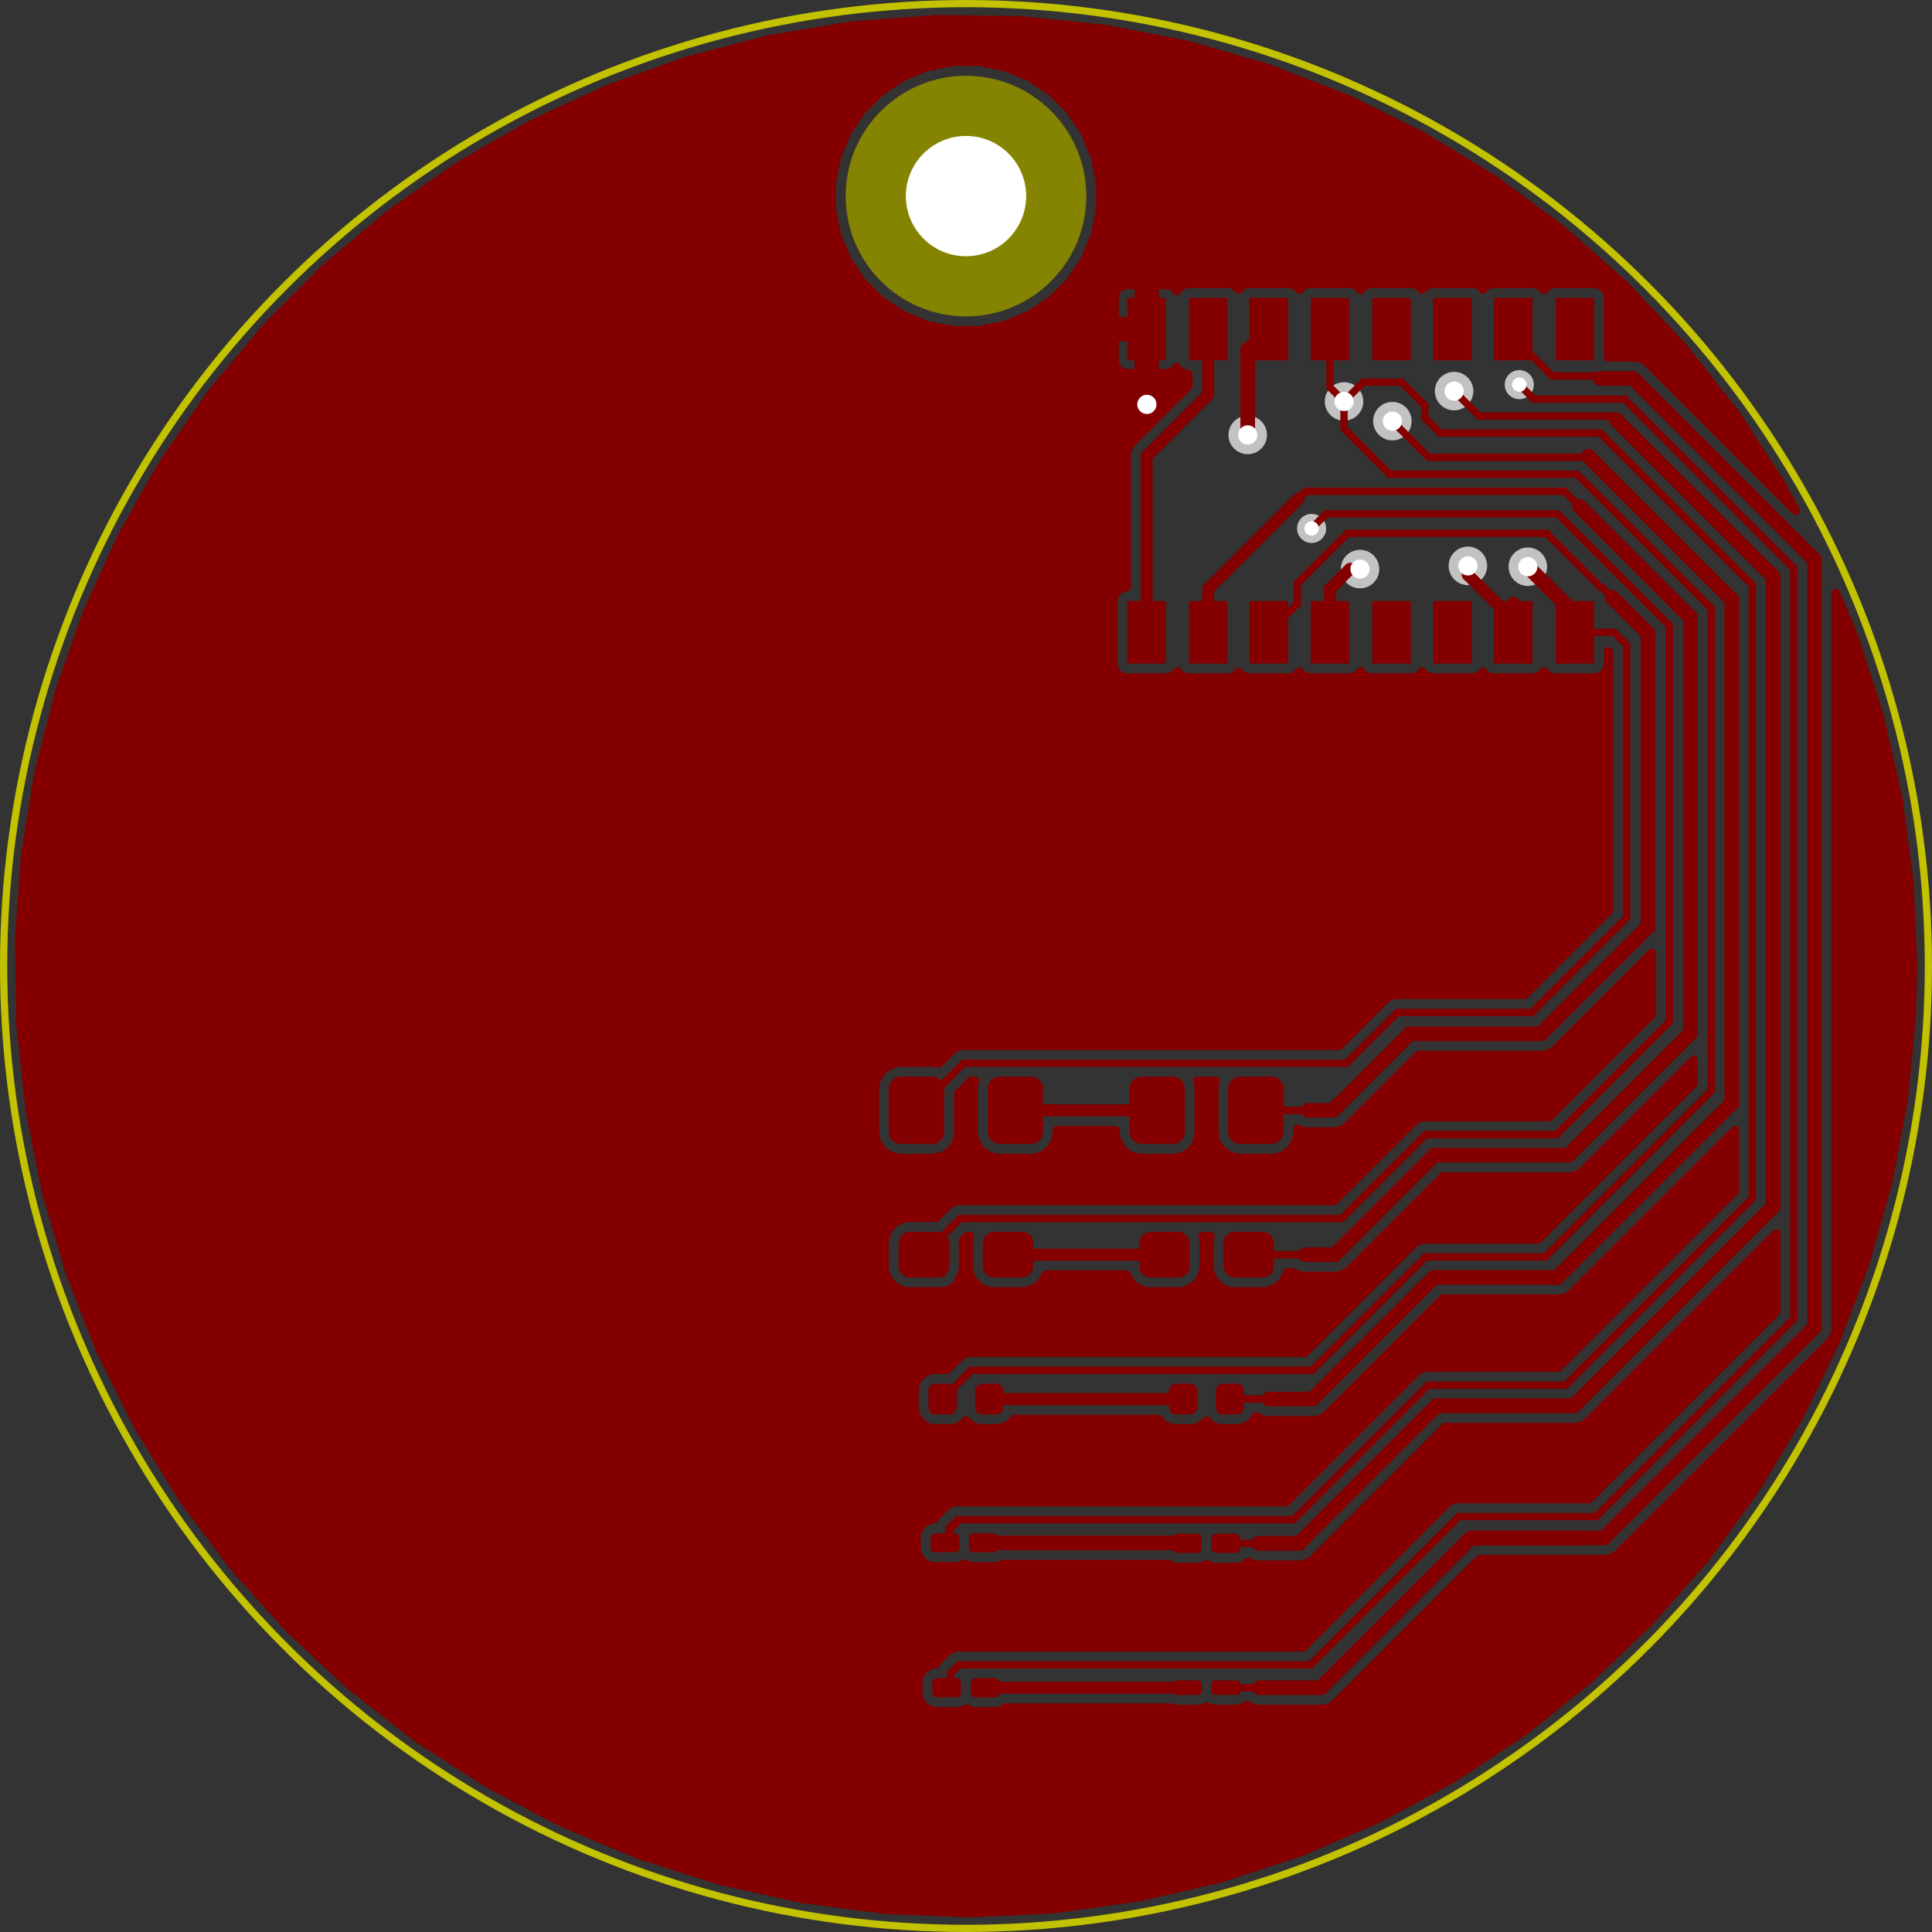 <?xml version="1.0" encoding="UTF-8" standalone="no"?>
<svg
   xmlns:dc="http://purl.org/dc/elements/1.1/"
   xmlns:cc="http://creativecommons.org/ns#"
   xmlns:rdf="http://www.w3.org/1999/02/22-rdf-syntax-ns#"
   xmlns:svg="http://www.w3.org/2000/svg"
   xmlns="http://www.w3.org/2000/svg"
   xmlns:sodipodi="http://sodipodi.sourceforge.net/DTD/sodipodi-0.dtd"
   xmlns:inkscape="http://www.inkscape.org/namespaces/inkscape"
   version="1.1"
   width="4.015cm"
   height="4.015cm"
   viewBox="0 0 15807.095 15807.096"
   id="svg602"
   sodipodi:docname="front.svg"
   inkscape:version="0.92.4 5da689c313, 2019-01-14">
  <rect x="0" y="0" width="15807.095" height="15807.096" fill="#333333" stroke="none"/>
  <defs
     id="defs606" />
  <sodipodi:namedview
     pagecolor="#ffffff"
     bordercolor="#666666"
     borderopacity="1"
     objecttolerance="10"
     gridtolerance="10"
     guidetolerance="10"
     inkscape:pageopacity="0"
     inkscape:pageshadow="2"
     inkscape:window-width="1920"
     inkscape:window-height="1101"
     id="namedview604"
     showgrid="false"
     fit-margin-top="0"
     fit-margin-left="0"
     fit-margin-right="0"
     fit-margin-bottom="0"
     inkscape:zoom="1.2188068"
     inkscape:cx="81.162053"
     inkscape:cy="70.930831"
     inkscape:window-x="1920"
     inkscape:window-y="28"
     inkscape:window-maximized="1"
     inkscape:current-layer="svg602" />
  <title
     id="title2">SVG Picture created as nibble++-brd.svg date 2019/02/13 09:13:48 </title>
  <desc
     id="desc4">Picture generated by PCBNEW </desc>
  <g
     style="fill:#000000;fill-opacity:1;stroke:#000000;stroke-linecap:round;stroke-linejoin:round;stroke-opacity:1"
     id="g6"
     transform="translate(-2391.552,-1666.533)" />
  <g
     style="fill:#000000;fill-opacity:0;stroke:#000000;stroke-width:-0;stroke-linecap:round;stroke-linejoin:round;stroke-opacity:1"
     id="g8"
     transform="translate(-2391.552,-1666.533)" />
  <g
     style="fill:#840000;fill-opacity:0;stroke:#840000;stroke-width:-0;stroke-linecap:round;stroke-linejoin:round;stroke-opacity:1"
     id="g10"
     transform="translate(-2391.552,-1666.533)" />
  <g
     style="fill:#840000;fill-opacity:0;stroke:#840000;stroke-width:0;stroke-linecap:round;stroke-linejoin:round;stroke-opacity:1"
     id="g12"
     transform="translate(-2391.552,-1666.533)" />
  <g
     style="fill:#840000;fill-opacity:1;stroke:#840000;stroke-width:0;stroke-linecap:round;stroke-linejoin:round;stroke-opacity:1"
     id="g26"
     transform="translate(-2391.552,-1666.533)">
    <polyline
       style="fill-rule:evenodd"
       points="12041,11745 12050,11747 12059,11749 12068,11752 12076,11756 12084,11761 12091,11766 12098,11772 12104,11779 12110,11786 12114,11794 12118,11802 12121,11811 12123,11820 12125,11829 12125,11838 12125,12025 12125,12034 12123,12044 12121,12052 12118,12061 12114,12069 12110,12077 12104,12085 12098,12091 12091,12098 12084,12103 12076,12108 12068,12112 12059,12115 12050,12117 12041,12118 12032,12119 11805,12119 11796,12118 11787,12117 11778,12115 11770,12112 11761,12108 11753,12103 11746,12098 11739,12091 11733,12085 11728,12077 11723,12069 11719,12061 11716,12052 11714,12044 11712,12034 11712,12025 11712,11838 11712,11829 11714,11820 11716,11811 11719,11802 11723,11794 11728,11786 11733,11779 11739,11772 11746,11766 11753,11761 11761,11756 11770,11752 11778,11749 11787,11747 11796,11745 11805,11745 12032,11745 12041,11745 "
       id="polyline14" />
    <polyline
       style="fill-rule:evenodd"
       points="12730,11745 12739,11747 12748,11749 12757,11752 12765,11756 12773,11761 12780,11766 12787,11772 12793,11779 12799,11786 12803,11794 12807,11802 12810,11811 12812,11820 12814,11829 12814,11838 12814,12025 12814,12034 12812,12044 12810,12052 12807,12061 12803,12069 12799,12077 12793,12085 12787,12091 12780,12098 12773,12103 12765,12108 12757,12112 12748,12115 12739,12117 12730,12118 12721,12119 12494,12119 12485,12118 12476,12117 12467,12115 12459,12112 12450,12108 12442,12103 12435,12098 12428,12091 12422,12085 12417,12077 12412,12069 12408,12061 12405,12052 12403,12044 12401,12034 12401,12025 12401,11838 12401,11829 12403,11820 12405,11811 12408,11802 12412,11794 12417,11786 12422,11779 12428,11772 12435,11766 12442,11761 12450,11756 12459,11752 12467,11749 12476,11747 12485,11745 12494,11745 12721,11745 12730,11745 "
       id="polyline16" />
    <polyline
       style="fill-rule:evenodd"
       points="11997,10476 12007,10477 12016,10479 12025,10483 12034,10487 12042,10492 12050,10497 12057,10504 12064,10511 12069,10519 12074,10527 12078,10536 12082,10545 12084,10554 12085,10564 12086,10574 12086,10928 12085,10937 12084,10947 12082,10956 12078,10966 12074,10974 12069,10983 12064,10990 12057,10997 12050,11004 12042,11010 12034,11015 12025,11019 12016,11022 12007,11024 11997,11026 11987,11026 11732,11026 11722,11026 11712,11024 11703,11022 11694,11019 11685,11015 11677,11010 11669,11004 11662,10997 11656,10990 11650,10983 11645,10974 11641,10966 11637,10956 11635,10947 11634,10937 11633,10928 11633,10574 11634,10564 11635,10554 11637,10545 11641,10536 11645,10527 11650,10519 11656,10511 11662,10504 11669,10497 11677,10492 11685,10487 11694,10483 11703,10479 11712,10477 11722,10476 11732,10475 11987,10475 11997,10476 "
       id="polyline18" />
    <polyline
       style="fill-rule:evenodd"
       points="12804,10476 12814,10477 12823,10479 12832,10483 12841,10487 12849,10492 12857,10497 12864,10504 12871,10511 12876,10519 12881,10527 12886,10536 12889,10545 12891,10554 12893,10564 12893,10574 12893,10928 12893,10937 12891,10947 12889,10956 12886,10966 12881,10974 12876,10983 12871,10990 12864,10997 12857,11004 12849,11010 12841,11015 12832,11019 12823,11022 12814,11024 12804,11026 12795,11026 12539,11026 12529,11026 12519,11024 12510,11022 12501,11019 12492,11015 12484,11010 12476,11004 12469,10997 12463,10990 12457,10983 12452,10974 12448,10966 12444,10956 12442,10947 12441,10937 12440,10928 12440,10574 12441,10564 12442,10554 12444,10545 12448,10536 12452,10527 12457,10519 12463,10511 12469,10504 12476,10497 12484,10492 12492,10487 12501,10483 12510,10479 12519,10477 12529,10476 12539,10475 12795,10475 12804,10476 "
       id="polyline20" />
    <polyline
       style="fill-rule:evenodd"
       points="10549,12987 10555,12988 10560,12989 10566,12991 10571,12994 10576,12997 10580,13000 10585,13004 10588,13008 10592,13013 10595,13018 10597,13023 10599,13028 10601,13034 10601,13039 10602,13045 10602,13181 10601,13186 10601,13192 10599,13198 10597,13203 10595,13208 10592,13213 10588,13218 10585,13222 10580,13226 10576,13229 10571,13232 10566,13234 10560,13236 10555,13238 10549,13239 10544,13239 10427,13239 10422,13239 10416,13238 10411,13236 10405,13234 10400,13232 10395,13229 10391,13226 10386,13222 10383,13218 10379,13213 10376,13208 10374,13203 10372,13198 10370,13192 10370,13186 10369,13181 10369,13045 10370,13039 10370,13034 10372,13028 10374,13023 10376,13018 10379,13013 10383,13008 10386,13004 10391,13000 10395,12997 10400,12994 10405,12991 10411,12989 10416,12988 10422,12987 10427,12987 10544,12987 10549,12987 "
       id="polyline22" />
    <polyline
       style="fill-rule:evenodd"
       points="10167,12987 10173,12988 10179,12989 10184,12991 10189,12994 10194,12997 10199,13000 10203,13004 10207,13008 10210,13013 10213,13018 10215,13023 10217,13028 10219,13034 10219,13039 10220,13045 10220,13181 10219,13186 10219,13192 10217,13198 10215,13203 10213,13208 10210,13213 10207,13218 10203,13222 10199,13226 10194,13229 10189,13232 10184,13234 10179,13236 10173,13238 10167,13239 10162,13239 10046,13239 10040,13239 10034,13238 10029,13236 10023,13234 10018,13232 10013,13229 10009,13226 10005,13222 10001,13218 9997,13213 9994,13208 9992,13203 9990,13198 9989,13192 9988,13186 9987,13181 9987,13045 9988,13039 9989,13034 9990,13028 9992,13023 9994,13018 9997,13013 10001,13008 10005,13004 10009,13000 10013,12997 10018,12994 10023,12991 10029,12989 10034,12988 10040,12987 10046,12987 10162,12987 10167,12987 "
       id="polyline24" />
  </g>
  <g
     style="fill:#848400;fill-opacity:1;stroke:#848400;stroke-width:0;stroke-linecap:round;stroke-linejoin:round;stroke-opacity:1"
     id="g30"
     transform="translate(-2391.552,-1666.533)">
    <circle
       cx="10295.1"
       cy="3270.87"
       r="984.252"
       id="circle28" />
  </g>
  <g
     style="fill:#848400;fill-opacity:1;stroke:#848400;stroke-width:39.37;stroke-linecap:round;stroke-linejoin:round;stroke-opacity:1"
     id="g32"
     transform="translate(-2391.552,-1666.533)" />
  <g
     style="fill:#840000;fill-opacity:1;stroke:#840000;stroke-width:39.37;stroke-linecap:round;stroke-linejoin:round;stroke-opacity:1"
     id="g34"
     transform="translate(-2391.552,-1666.533)" />
  <g
     style="fill:#840000;fill-opacity:1;stroke:#840000;stroke-width:0;stroke-linecap:round;stroke-linejoin:round;stroke-opacity:1"
     id="g96"
     transform="translate(-2391.552,-1666.533)">
    <polyline
       style="fill-rule:evenodd"
       points="12518,12987 12523,12988 12529,12989 12534,12991 12539,12994 12544,12997 12549,13000 12553,13004 12557,13008 12560,13013 12563,13018 12566,13023 12568,13028 12569,13034 12570,13039 12570,13045 12570,13181 12570,13186 12569,13192 12568,13198 12566,13203 12563,13208 12560,13213 12557,13218 12553,13222 12549,13226 12544,13229 12539,13232 12534,13234 12529,13236 12523,13238 12518,13239 12512,13239 12396,13239 12390,13239 12385,13238 12379,13236 12374,13234 12369,13232 12364,13229 12359,13226 12355,13222 12351,13218 12348,13213 12345,13208 12342,13203 12340,13198 12339,13192 12338,13186 12338,13181 12338,13045 12338,13039 12339,13034 12340,13028 12342,13023 12345,13018 12348,13013 12351,13008 12355,13004 12359,13000 12364,12997 12369,12994 12374,12991 12379,12989 12385,12988 12390,12987 12396,12987 12512,12987 12518,12987 "
       id="polyline36" />
    <polyline
       style="fill-rule:evenodd"
       points="12136,12987 12142,12988 12147,12989 12152,12991 12158,12994 12162,12997 12167,13000 12171,13004 12175,13008 12178,13013 12181,13018 12184,13023 12186,13028 12187,13034 12188,13039 12188,13045 12188,13181 12188,13186 12187,13192 12186,13198 12184,13203 12181,13208 12178,13213 12175,13218 12171,13222 12167,13226 12162,13229 12158,13232 12152,13234 12147,13236 12142,13238 12136,13239 12130,13239 12014,13239 12008,13239 12003,13238 11997,13236 11992,13234 11987,13232 11982,13229 11977,13226 11973,13222 11969,13218 11966,13213 11963,13208 11960,13203 11958,13198 11957,13192 11956,13186 11956,13181 11956,13045 11956,13039 11957,13034 11958,13028 11960,13023 11963,13018 11966,13013 11969,13008 11973,13004 11977,13000 11982,12997 11987,12994 11992,12991 11997,12989 12003,12988 12008,12987 12014,12987 12130,12987 12136,12987 "
       id="polyline38" />
    <polyline
       style="fill-rule:evenodd"
       points="10029,10476 10038,10477 10048,10479 10057,10483 10065,10487 10074,10492 10081,10497 10089,10504 10095,10511 10101,10519 10106,10527 10110,10536 10113,10545 10116,10554 10117,10564 10117,10574 10117,10928 10117,10937 10116,10947 10113,10956 10110,10966 10106,10974 10101,10983 10095,10990 10089,10997 10081,11004 10074,11010 10065,11015 10057,11019 10048,11022 10038,11024 10029,11026 10019,11026 9763,11026 9753,11026 9744,11024 9735,11022 9725,11019 9717,11015 9708,11010 9701,11004 9693,10997 9687,10990 9681,10983 9676,10974 9672,10966 9669,10956 9667,10947 9665,10937 9665,10928 9665,10574 9665,10564 9667,10554 9669,10545 9672,10536 9676,10527 9681,10519 9687,10511 9693,10504 9701,10497 9708,10492 9717,10487 9725,10483 9735,10479 9744,10477 9753,10476 9763,10475 10019,10475 10029,10476 "
       id="polyline40" />
    <polyline
       style="fill-rule:evenodd"
       points="10836,10476 10845,10477 10855,10479 10864,10483 10872,10487 10881,10492 10889,10497 10896,10504 10902,10511 10908,10519 10913,10527 10917,10536 10920,10545 10923,10554 10924,10564 10925,10574 10925,10928 10924,10937 10923,10947 10920,10956 10917,10966 10913,10974 10908,10983 10902,10990 10896,10997 10889,11004 10881,11010 10872,11015 10864,11019 10855,11022 10845,11024 10836,11026 10826,11026 10570,11026 10561,11026 10551,11024 10542,11022 10533,11019 10524,11015 10515,11010 10508,11004 10501,10997 10494,10990 10488,10983 10483,10974 10479,10966 10476,10956 10474,10947 10472,10937 10472,10928 10472,10574 10472,10564 10474,10554 10476,10545 10479,10536 10483,10527 10488,10519 10494,10511 10501,10504 10508,10497 10515,10492 10524,10487 10533,10483 10542,10479 10551,10477 10561,10476 10570,10475 10826,10475 10836,10476 "
       id="polyline42" />
    <polyline
       style="fill-rule:evenodd"
       points="10072,11745 10082,11747 10090,11749 10099,11752 10107,11756 10115,11761 10123,11766 10129,11772 10136,11779 10141,11786 10146,11794 10150,11802 10153,11811 10155,11820 10156,11829 10157,11838 10157,12025 10156,12034 10155,12044 10153,12052 10150,12061 10146,12069 10141,12077 10136,12085 10129,12091 10123,12098 10115,12103 10107,12108 10099,12112 10090,12115 10082,12117 10072,12118 10063,12119 9837,12119 9828,12118 9819,12117 9810,12115 9801,12112 9793,12108 9785,12103 9778,12098 9771,12091 9765,12085 9759,12077 9754,12069 9751,12061 9747,12052 9745,12044 9744,12034 9743,12025 9743,11838 9744,11829 9745,11820 9747,11811 9751,11802 9754,11794 9759,11786 9765,11779 9771,11772 9778,11766 9785,11761 9793,11756 9801,11752 9810,11749 9819,11747 9828,11745 9837,11745 10063,11745 10072,11745 "
       id="polyline44" />
    <polyline
       style="fill-rule:evenodd"
       points="10761,11745 10770,11747 10779,11749 10788,11752 10796,11756 10804,11761 10812,11766 10818,11772 10825,11779 10830,11786 10835,11794 10839,11802 10842,11811 10844,11820 10845,11829 10846,11838 10846,12025 10845,12034 10844,12044 10842,12052 10839,12061 10835,12069 10830,12077 10825,12085 10818,12091 10812,12098 10804,12103 10796,12108 10788,12112 10779,12115 10770,12117 10761,12118 10752,12119 10526,12119 10517,12118 10508,12117 10499,12115 10490,12112 10482,12108 10474,12103 10467,12098 10460,12091 10454,12085 10448,12077 10443,12069 10439,12061 10436,12052 10434,12044 10433,12034 10432,12025 10432,11838 10433,11829 10434,11820 10436,11811 10439,11802 10443,11794 10448,11786 10454,11779 10460,11772 10467,11766 10474,11761 10482,11756 10490,11752 10499,11749 10508,11747 10517,11745 10526,11745 10752,11745 10761,11745 "
       id="polyline46" />
    <polyline
       style="fill-rule:evenodd"
       points="10521,14211 10524,14212 10528,14212 10532,14214 10535,14215 10539,14217 10542,14220 10545,14222 10547,14225 10549,14228 10551,14232 10553,14235 10554,14239 10555,14242 10556,14246 10556,14250 10556,14329 10556,14333 10555,14337 10554,14340 10553,14344 10551,14347 10549,14351 10547,14354 10545,14357 10542,14359 10539,14362 10535,14364 10532,14365 10528,14367 10524,14367 10521,14368 10517,14368 10359,14368 10355,14368 10352,14367 10348,14367 10344,14365 10341,14364 10337,14362 10334,14359 10331,14357 10329,14354 10326,14351 10325,14347 10323,14344 10322,14340 10321,14337 10320,14333 10320,14329 10320,14250 10320,14246 10321,14242 10322,14239 10323,14235 10325,14232 10326,14228 10329,14225 10331,14222 10334,14220 10337,14217 10341,14215 10344,14214 10348,14212 10352,14212 10355,14211 10359,14211 10517,14211 10521,14211 "
       id="polyline48" />
    <polyline
       style="fill-rule:evenodd"
       points="10206,14211 10209,14212 10213,14212 10217,14214 10220,14215 10224,14217 10227,14220 10230,14222 10232,14225 10234,14228 10236,14232 10238,14235 10239,14239 10240,14242 10241,14246 10241,14250 10241,14329 10241,14333 10240,14337 10239,14340 10238,14344 10236,14347 10234,14351 10232,14354 10230,14357 10227,14359 10224,14362 10220,14364 10217,14365 10213,14367 10209,14367 10206,14368 10202,14368 10044,14368 10040,14368 10037,14367 10033,14367 10029,14365 10026,14364 10022,14362 10019,14359 10016,14357 10014,14354 10012,14351 10010,14347 10008,14344 10007,14340 10006,14337 10005,14333 10005,14329 10005,14250 10005,14246 10006,14242 10007,14239 10008,14235 10010,14232 10012,14228 10014,14225 10016,14222 10019,14220 10022,14217 10026,14215 10029,14214 10033,14212 10037,14212 10040,14211 10044,14211 10202,14211 10206,14211 "
       id="polyline50" />
    <polyline
       style="fill-rule:evenodd"
       points="10220,15397 10224,15397 10227,15398 10231,15399 10234,15401 10238,15403 10241,15405 10244,15408 10246,15411 10249,15414 10251,15417 10252,15421 10254,15424 10254,15428 10255,15432 10255,15436 10255,15514 10255,15518 10254,15522 10254,15526 10252,15530 10251,15533 10249,15536 10246,15539 10244,15542 10241,15545 10238,15547 10234,15549 10231,15551 10227,15552 10224,15553 10220,15554 10216,15554 10058,15554 10054,15554 10051,15553 10047,15552 10043,15551 10040,15549 10036,15547 10033,15545 10031,15542 10028,15539 10026,15536 10024,15533 10022,15530 10021,15526 10020,15522 10019,15518 10019,15514 10019,15436 10019,15432 10020,15428 10021,15424 10022,15421 10024,15417 10026,15414 10028,15411 10031,15408 10033,15405 10036,15403 10040,15401 10043,15399 10047,15398 10051,15397 10054,15397 10058,15396 10216,15396 10220,15397 "
       id="polyline52" />
    <polyline
       style="fill-rule:evenodd"
       points="10535,15397 10538,15397 10542,15398 10546,15399 10549,15401 10553,15403 10556,15405 10559,15408 10561,15411 10564,15414 10566,15417 10567,15421 10568,15424 10569,15428 10570,15432 10570,15436 10570,15514 10570,15518 10569,15522 10568,15526 10567,15530 10566,15533 10564,15536 10561,15539 10559,15542 10556,15545 10553,15547 10549,15549 10546,15551 10542,15552 10538,15553 10535,15554 10531,15554 10373,15554 10369,15554 10366,15553 10362,15552 10358,15551 10355,15549 10351,15547 10348,15545 10345,15542 10343,15539 10341,15536 10339,15533 10337,15530 10336,15526 10335,15522 10334,15518 10334,15514 10334,15436 10334,15432 10335,15428 10336,15424 10337,15421 10339,15417 10341,15414 10343,15411 10345,15408 10348,15405 10351,15403 10355,15401 10358,15399 10362,15398 10366,15397 10369,15397 10373,15396 10531,15396 10535,15397 "
       id="polyline54" />
    <polyline
       style="fill-rule:evenodd"
       points="12188,14215 12192,14216 12196,14217 12199,14218 12203,14220 12206,14222 12209,14224 12212,14227 12215,14230 12217,14233 12219,14236 12221,14240 12222,14243 12223,14247 12224,14251 12224,14255 12224,14333 12224,14337 12223,14341 12222,14345 12221,14348 12219,14352 12217,14355 12215,14358 12212,14361 12209,14364 12206,14366 12203,14368 12199,14370 12196,14371 12192,14372 12188,14373 12184,14373 12027,14373 12023,14373 12019,14372 12015,14371 12012,14370 12008,14368 12005,14366 12002,14364 11999,14361 11996,14358 11994,14355 11992,14352 11990,14348 11989,14345 11988,14341 11988,14337 11987,14333 11987,14255 11988,14251 11988,14247 11989,14243 11990,14240 11992,14236 11994,14233 11996,14230 11999,14227 12002,14224 12005,14222 12008,14220 12012,14218 12015,14217 12019,14216 12023,14215 12027,14215 12184,14215 12188,14215 "
       id="polyline56" />
    <polyline
       style="fill-rule:evenodd"
       points="12503,14215 12507,14216 12511,14217 12514,14218 12518,14220 12521,14222 12524,14224 12527,14227 12530,14230 12532,14233 12534,14236 12536,14240 12537,14243 12538,14247 12538,14251 12539,14255 12539,14333 12538,14337 12538,14341 12537,14345 12536,14348 12534,14352 12532,14355 12530,14358 12527,14361 12524,14364 12521,14366 12518,14368 12514,14370 12511,14371 12507,14372 12503,14373 12499,14373 12342,14373 12338,14373 12334,14372 12330,14371 12327,14370 12323,14368 12320,14366 12317,14364 12314,14361 12311,14358 12309,14355 12307,14352 12305,14348 12304,14345 12303,14341 12303,14337 12302,14333 12302,14255 12303,14251 12303,14247 12304,14243 12305,14240 12307,14236 12309,14233 12311,14230 12314,14227 12317,14224 12320,14222 12323,14220 12327,14218 12330,14217 12334,14216 12338,14215 12342,14215 12499,14215 12503,14215 "
       id="polyline58" />
    <polyline
       style="fill-rule:evenodd"
       points="12197,15416 12200,15416 12203,15417 12205,15418 12208,15419 12211,15420 12213,15422 12215,15424 12217,15426 12219,15429 12220,15431 12221,15434 12222,15436 12223,15439 12224,15442 12224,15445 12224,15504 12224,15507 12223,15510 12222,15513 12221,15515 12220,15518 12219,15520 12217,15523 12215,15525 12213,15527 12211,15529 12208,15530 12205,15531 12203,15532 12200,15533 12197,15533 12194,15534 12017,15534 12014,15533 12011,15533 12008,15532 12006,15531 12003,15530 12001,15529 11998,15527 11996,15525 11994,15523 11992,15520 11991,15518 11990,15515 11989,15513 11988,15510 11988,15507 11987,15504 11987,15445 11988,15442 11988,15439 11989,15436 11990,15434 11991,15431 11992,15429 11994,15426 11996,15424 11998,15422 12001,15420 12003,15419 12006,15418 12008,15417 12011,15416 12014,15416 12017,15415 12194,15415 12197,15416 "
       id="polyline60" />
    <polyline
       style="fill-rule:evenodd"
       points="12512,15416 12515,15416 12518,15417 12520,15418 12523,15419 12526,15420 12528,15422 12530,15424 12532,15426 12534,15429 12535,15431 12536,15434 12537,15436 12538,15439 12539,15442 12539,15445 12539,15504 12539,15507 12538,15510 12537,15513 12536,15515 12535,15518 12534,15520 12532,15523 12530,15525 12528,15527 12526,15529 12523,15530 12520,15531 12518,15532 12515,15533 12512,15533 12509,15534 12332,15534 12329,15533 12326,15533 12323,15532 12321,15531 12318,15530 12316,15529 12313,15527 12311,15525 12309,15523 12307,15520 12306,15518 12305,15515 12304,15513 12303,15510 12303,15507 12302,15504 12302,15445 12303,15442 12303,15439 12304,15436 12305,15434 12306,15431 12307,15429 12309,15426 12311,15424 12313,15422 12316,15420 12318,15419 12321,15418 12323,15417 12326,15416 12329,15416 12332,15415 12509,15415 12512,15416 "
       id="polyline62" />
    <polyline
       style="fill-rule:evenodd"
       points="11930,7096 11615,7096 11615,6584 11930,6584 11930,7096 "
       id="polyline64" />
    <polyline
       style="fill-rule:evenodd"
       points="12434,7096 12119,7096 12119,6584 12434,6584 12434,7096 "
       id="polyline66" />
    <polyline
       style="fill-rule:evenodd"
       points="12930,7096 12615,7096 12615,6584 12930,6584 12930,7096 "
       id="polyline68" />
    <polyline
       style="fill-rule:evenodd"
       points="13430,7096 13115,7096 13115,6584 13430,6584 13430,7096 "
       id="polyline70" />
    <polyline
       style="fill-rule:evenodd"
       points="13934,7096 13619,7096 13619,6584 13934,6584 13934,7096 "
       id="polyline72" />
    <polyline
       style="fill-rule:evenodd"
       points="14434,7096 14119,7096 14119,6584 14434,6584 14434,7096 "
       id="polyline74" />
    <polyline
       style="fill-rule:evenodd"
       points="14930,7096 14615,7096 14615,6584 14930,6584 14930,7096 "
       id="polyline76" />
    <polyline
       style="fill-rule:evenodd"
       points="15434,7096 15119,7096 15119,6584 15434,6584 15434,7096 "
       id="polyline78" />
    <polyline
       style="fill-rule:evenodd"
       points="15434,4615 15119,4615 15119,4103 15434,4103 15434,4615 "
       id="polyline80" />
    <polyline
       style="fill-rule:evenodd"
       points="14930,4615 14615,4615 14615,4103 14930,4103 14930,4615 "
       id="polyline82" />
    <polyline
       style="fill-rule:evenodd"
       points="14434,4615 14119,4615 14119,4103 14434,4103 14434,4615 "
       id="polyline84" />
    <polyline
       style="fill-rule:evenodd"
       points="13934,4615 13619,4615 13619,4103 13934,4103 13934,4615 "
       id="polyline86" />
    <polyline
       style="fill-rule:evenodd"
       points="13430,4615 13115,4615 13115,4103 13430,4103 13430,4615 "
       id="polyline88" />
    <polyline
       style="fill-rule:evenodd"
       points="12930,4615 12615,4615 12615,4103 12930,4103 12930,4615 "
       id="polyline90" />
    <polyline
       style="fill-rule:evenodd"
       points="12434,4615 12119,4615 12119,4103 12434,4103 12434,4615 "
       id="polyline92" />
    <polyline
       style="fill-rule:evenodd"
       points="11930,4615 11615,4615 11615,4103 11930,4103 11930,4615 "
       id="polyline94" />
  </g>
  <g
     style="fill:#c2c2c2;fill-opacity:1;stroke:#c2c2c2;stroke-width:0;stroke-linecap:round;stroke-linejoin:round;stroke-opacity:1"
     id="g100"
     transform="translate(-2391.552,-1666.533)">
    <circle
       cx="13388.1"
       cy="4951.04"
       r="157.48"
       id="circle98" />
  </g>
  <g
     style="fill:#c2c2c2;fill-opacity:1;stroke:#c2c2c2;stroke-width:39.37;stroke-linecap:round;stroke-linejoin:round;stroke-opacity:1"
     id="g102"
     transform="translate(-2391.552,-1666.533)" />
  <g
     style="fill:#c2c2c2;fill-opacity:1;stroke:#c2c2c2;stroke-width:0;stroke-linecap:round;stroke-linejoin:round;stroke-opacity:1"
     id="g106"
     transform="translate(-2391.552,-1666.533)">
    <circle
       cx="14891.8"
       cy="6303.25"
       r="157.48"
       id="circle104" />
  </g>
  <g
     style="fill:#c2c2c2;fill-opacity:1;stroke:#c2c2c2;stroke-width:39.37;stroke-linecap:round;stroke-linejoin:round;stroke-opacity:1"
     id="g108"
     transform="translate(-2391.552,-1666.533)" />
  <g
     style="fill:#c2c2c2;fill-opacity:1;stroke:#c2c2c2;stroke-width:0;stroke-linecap:round;stroke-linejoin:round;stroke-opacity:1"
     id="g112"
     transform="translate(-2391.552,-1666.533)">
    <circle
       cx="13122.7"
       cy="5990.12"
       r="119.055"
       id="circle110" />
  </g>
  <g
     style="fill:#c2c2c2;fill-opacity:1;stroke:#c2c2c2;stroke-width:39.37;stroke-linecap:round;stroke-linejoin:round;stroke-opacity:1"
     id="g114"
     transform="translate(-2391.552,-1666.533)" />
  <g
     style="fill:#c2c2c2;fill-opacity:1;stroke:#c2c2c2;stroke-width:0;stroke-linecap:round;stroke-linejoin:round;stroke-opacity:1"
     id="g118"
     transform="translate(-2391.552,-1666.533)">
    <circle
       cx="14822"
       cy="4813.55"
       r="119.055"
       id="circle116" />
  </g>
  <g
     style="fill:#c2c2c2;fill-opacity:1;stroke:#c2c2c2;stroke-width:39.37;stroke-linecap:round;stroke-linejoin:round;stroke-opacity:1"
     id="g120"
     transform="translate(-2391.552,-1666.533)" />
  <g
     style="fill:#c2c2c2;fill-opacity:1;stroke:#c2c2c2;stroke-width:0;stroke-linecap:round;stroke-linejoin:round;stroke-opacity:1"
     id="g124"
     transform="translate(-2391.552,-1666.533)">
    <circle
       cx="11775"
       cy="4975"
       r="157.48"
       id="circle122" />
  </g>
  <g
     style="fill:#c2c2c2;fill-opacity:1;stroke:#c2c2c2;stroke-width:39.37;stroke-linecap:round;stroke-linejoin:round;stroke-opacity:1"
     id="g126"
     transform="translate(-2391.552,-1666.533)" />
  <g
     style="fill:#c2c2c2;fill-opacity:1;stroke:#c2c2c2;stroke-width:0;stroke-linecap:round;stroke-linejoin:round;stroke-opacity:1"
     id="g130"
     transform="translate(-2391.552,-1666.533)">
    <circle
       cx="13783.7"
       cy="5112.2"
       r="157.48"
       id="circle128" />
  </g>
  <g
     style="fill:#c2c2c2;fill-opacity:1;stroke:#c2c2c2;stroke-width:39.37;stroke-linecap:round;stroke-linejoin:round;stroke-opacity:1"
     id="g132"
     transform="translate(-2391.552,-1666.533)" />
  <g
     style="fill:#c2c2c2;fill-opacity:1;stroke:#c2c2c2;stroke-width:0;stroke-linecap:round;stroke-linejoin:round;stroke-opacity:1"
     id="g136"
     transform="translate(-2391.552,-1666.533)">
    <circle
       cx="13518.9"
       cy="6322.6"
       r="157.48"
       id="circle134" />
  </g>
  <g
     style="fill:#c2c2c2;fill-opacity:1;stroke:#c2c2c2;stroke-width:39.37;stroke-linecap:round;stroke-linejoin:round;stroke-opacity:1"
     id="g138"
     transform="translate(-2391.552,-1666.533)" />
  <g
     style="fill:#c2c2c2;fill-opacity:1;stroke:#c2c2c2;stroke-width:0;stroke-linecap:round;stroke-linejoin:round;stroke-opacity:1"
     id="g142"
     transform="translate(-2391.552,-1666.533)">
    <circle
       cx="14288.6"
       cy="4866.46"
       r="157.48"
       id="circle140" />
  </g>
  <g
     style="fill:#c2c2c2;fill-opacity:1;stroke:#c2c2c2;stroke-width:39.37;stroke-linecap:round;stroke-linejoin:round;stroke-opacity:1"
     id="g144"
     transform="translate(-2391.552,-1666.533)" />
  <g
     style="fill:#c2c2c2;fill-opacity:1;stroke:#c2c2c2;stroke-width:0;stroke-linecap:round;stroke-linejoin:round;stroke-opacity:1"
     id="g148"
     transform="translate(-2391.552,-1666.533)">
    <circle
       cx="14401.5"
       cy="6296.22"
       r="157.48"
       id="circle146" />
  </g>
  <g
     style="fill:#c2c2c2;fill-opacity:1;stroke:#c2c2c2;stroke-width:39.37;stroke-linecap:round;stroke-linejoin:round;stroke-opacity:1"
     id="g150"
     transform="translate(-2391.552,-1666.533)" />
  <g
     style="fill:#c2c2c2;fill-opacity:1;stroke:#c2c2c2;stroke-width:0;stroke-linecap:round;stroke-linejoin:round;stroke-opacity:1"
     id="g154"
     transform="translate(-2391.552,-1666.533)">
    <circle
       cx="12600"
       cy="5225"
       r="157.48"
       id="circle152" />
  </g>
  <g
     style="fill:#c2c2c2;fill-opacity:1;stroke:#c2c2c2;stroke-width:39.37;stroke-linecap:round;stroke-linejoin:round;stroke-opacity:1"
     id="g156"
     transform="translate(-2391.552,-1666.533)" />
  <g
     style="fill:#840000;fill-opacity:1;stroke:#840000;stroke-width:39.37;stroke-linecap:round;stroke-linejoin:round;stroke-opacity:1"
     id="g158"
     transform="translate(-2391.552,-1666.533)" />
  <g
     style="fill:#840000;fill-opacity:1;stroke:#840000;stroke-width:60;stroke-linecap:round;stroke-linejoin:round;stroke-opacity:1"
     id="g160"
     transform="translate(-2391.552,-1666.533)" />
  <g
     style="fill:#840000;fill-opacity:0;stroke:#840000;stroke-width:60;stroke-linecap:round;stroke-linejoin:round;stroke-opacity:1"
     id="g196"
     transform="translate(-2391.552,-1666.533)">
    <path
       d="m 10104,12085 -154,-153"
       id="path162"
       inkscape:connector-curvature="0" />
    <path
       d="m 10169,13178 -65,-65"
       id="path164"
       inkscape:connector-curvature="0" />
    <path
       d="m 13273,4359 v 476"
       id="path166"
       inkscape:connector-curvature="0" />
    <path
       d="m 13273,4835 115,116"
       id="path168"
       inkscape:connector-curvature="0" />
    <path
       d="M 14049,5084 V 4984"
       id="path170"
       inkscape:connector-curvature="0" />
    <path
       d="M 16729,11470 V 6454"
       id="path172"
       inkscape:connector-curvature="0" />
    <path
       d="m 10169,14176 76,-76"
       id="path174"
       inkscape:connector-curvature="0" />
    <path
       d="m 12975,14100 1100,-1100"
       id="path176"
       inkscape:connector-curvature="0" />
    <path
       d="m 14075,13000 h 1125"
       id="path178"
       inkscape:connector-curvature="0" />
    <path
       d="M 16729,6454 15485,5210"
       id="path180"
       inkscape:connector-curvature="0" />
    <path
       d="m 13859,4793 h -314"
       id="path182"
       inkscape:connector-curvature="0" />
    <path
       d="m 14049,4984 -190,-191"
       id="path184"
       inkscape:connector-curvature="0" />
    <path
       d="m 15200,13000 1529,-1530"
       id="path186"
       inkscape:connector-curvature="0" />
    <path
       d="m 14175,5210 -126,-126"
       id="path188"
       inkscape:connector-curvature="0" />
    <path
       d="M 15485,5210 H 14175"
       id="path190"
       inkscape:connector-curvature="0" />
    <path
       d="m 10245,14100 h 2730"
       id="path192"
       inkscape:connector-curvature="0" />
    <path
       d="m 13545,4793 -157,158"
       id="path194"
       inkscape:connector-curvature="0" />
  </g>
  <g
     style="fill:#840000;fill-opacity:0;stroke:#840000;stroke-width:120;stroke-linecap:round;stroke-linejoin:round;stroke-opacity:1"
     id="g204"
     transform="translate(-2391.552,-1666.533)">
    <path
       d="m 15276,6688 -227,-228"
       id="path198"
       inkscape:connector-curvature="0" />
    <path
       d="m 15049,6460 -158,-157"
       id="path200"
       inkscape:connector-curvature="0" />
    <path
       d="M 15276,6840 V 6688"
       id="path202"
       inkscape:connector-curvature="0" />
  </g>
  <g
     style="fill:#840000;fill-opacity:0;stroke:#840000;stroke-width:60;stroke-linecap:round;stroke-linejoin:round;stroke-opacity:1"
     id="g286"
     transform="translate(-2391.552,-1666.533)">
    <path
       d="m 10226,14100 -71,71"
       id="path206"
       inkscape:connector-curvature="0" />
    <path
       d="m 10155,14171 v 119"
       id="path208"
       inkscape:connector-curvature="0" />
    <path
       d="m 10245,14100 h -19"
       id="path210"
       inkscape:connector-curvature="0" />
    <path
       d="M 13388,5173 V 4951"
       id="path212"
       inkscape:connector-curvature="0" />
    <path
       d="m 13761,5547 -373,-374"
       id="path214"
       inkscape:connector-curvature="0" />
    <path
       d="M 15295,5547 H 13761"
       id="path216"
       inkscape:connector-curvature="0" />
    <path
       d="M 16392,6643 15295,5547"
       id="path218"
       inkscape:connector-curvature="0" />
    <path
       d="m 10338,12878 h 2788"
       id="path220"
       inkscape:connector-curvature="0" />
    <path
       d="m 13126,12878 929,-928"
       id="path222"
       inkscape:connector-curvature="0" />
    <path
       d="m 10104,13113 234,-235"
       id="path224"
       inkscape:connector-curvature="0" />
    <path
       d="M 16392,10592 V 6643"
       id="path226"
       inkscape:connector-curvature="0" />
    <path
       d="m 14055,11950 h 980"
       id="path228"
       inkscape:connector-curvature="0" />
    <path
       d="m 15035,11950 1357,-1358"
       id="path230"
       inkscape:connector-curvature="0" />
    <path
       d="m 13241,5871 -119,119"
       id="path232"
       inkscape:connector-curvature="0" />
    <path
       d="m 16050,6785 -914,-914"
       id="path234"
       inkscape:connector-curvature="0" />
    <path
       d="m 10246,11636 h 3122"
       id="path236"
       inkscape:connector-curvature="0" />
    <path
       d="m 14055,10950 h 1070"
       id="path238"
       inkscape:connector-curvature="0" />
    <path
       d="m 9950,11932 296,-296"
       id="path240"
       inkscape:connector-curvature="0" />
    <path
       d="M 15136,5871 H 13241"
       id="path242"
       inkscape:connector-curvature="0" />
    <path
       d="m 13368,11636 687,-686"
       id="path244"
       inkscape:connector-curvature="0" />
    <path
       d="m 15125,10950 925,-925"
       id="path246"
       inkscape:connector-curvature="0" />
    <path
       d="M 16050,10025 V 6785"
       id="path248"
       inkscape:connector-curvature="0" />
    <path
       d="m 15450,14075 1618,-1619"
       id="path250"
       inkscape:connector-curvature="0" />
    <path
       d="m 14326,14075 h 1124"
       id="path252"
       inkscape:connector-curvature="0" />
    <path
       d="m 15684,4932 h -744"
       id="path254"
       inkscape:connector-curvature="0" />
    <path
       d="M 17068,12456 V 6316"
       id="path256"
       inkscape:connector-curvature="0" />
    <path
       d="m 14940,4932 -118,-119"
       id="path258"
       inkscape:connector-curvature="0" />
    <path
       d="m 10169,15475 v -118"
       id="path260"
       inkscape:connector-curvature="0" />
    <path
       d="M 17068,6316 15684,4932"
       id="path262"
       inkscape:connector-curvature="0" />
    <path
       d="m 13113,15288 1213,-1213"
       id="path264"
       inkscape:connector-curvature="0" />
    <path
       d="m 10169,15357 69,-69"
       id="path266"
       inkscape:connector-curvature="0" />
    <path
       d="m 10238,15288 h 2875"
       id="path268"
       inkscape:connector-curvature="0" />
    <path
       d="m 15596,6840 h -320"
       id="path270"
       inkscape:connector-curvature="0" />
    <path
       d="m 15700,6943 -104,-103"
       id="path272"
       inkscape:connector-curvature="0" />
    <path
       d="m 13825,9950 h 1100"
       id="path274"
       inkscape:connector-curvature="0" />
    <path
       d="M 15700,9175 V 6943"
       id="path276"
       inkscape:connector-curvature="0" />
    <path
       d="m 9891,10751 384,-385"
       id="path278"
       inkscape:connector-curvature="0" />
    <path
       d="m 10275,10366 h 3133"
       id="path280"
       inkscape:connector-curvature="0" />
    <path
       d="m 13408,10366 417,-416"
       id="path282"
       inkscape:connector-curvature="0" />
    <path
       d="m 14925,9950 775,-775"
       id="path284"
       inkscape:connector-curvature="0" />
  </g>
  <g
     style="fill:#840000;fill-opacity:0;stroke:#840000;stroke-width:98.425;stroke-linecap:round;stroke-linejoin:round;stroke-opacity:1"
     id="g298"
     transform="translate(-2391.552,-1666.533)">
    <path
       d="m 11775,4361 -2,-2"
       id="path288"
       inkscape:connector-curvature="0" />
    <path
       d="M 11775,4975 V 4361"
       id="path290"
       inkscape:connector-curvature="0" />
    <path
       d="m 10698,10751 h 1162"
       id="path292"
       inkscape:connector-curvature="0" />
    <path
       d="m 10639,11932 h 1280"
       id="path294"
       inkscape:connector-curvature="0" />
    <path
       d="m 10486,13113 h 1586"
       id="path296"
       inkscape:connector-curvature="0" />
  </g>
  <g
     style="fill:#840000;fill-opacity:0;stroke:#840000;stroke-width:120;stroke-linecap:round;stroke-linejoin:round;stroke-opacity:1"
     id="g304"
     transform="translate(-2391.552,-1666.533)">
    <path
       d="m 12133,14290 4,4"
       id="path300"
       inkscape:connector-curvature="0" />
    <path
       d="m 10406,14290 h 1727"
       id="path302"
       inkscape:connector-curvature="0" />
  </g>
  <g
     style="fill:#840000;fill-opacity:0;stroke:#840000;stroke-width:98.425;stroke-linecap:round;stroke-linejoin:round;stroke-opacity:1"
     id="g308"
     transform="translate(-2391.552,-1666.533)">
    <path
       d="m 10421,15475 h 1734"
       id="path306"
       inkscape:connector-curvature="0" />
  </g>
  <g
     style="fill:#840000;fill-opacity:0;stroke:#840000;stroke-width:60;stroke-linecap:round;stroke-linejoin:round;stroke-opacity:1"
     id="g326"
     transform="translate(-2391.552,-1666.533)">
    <path
       d="m 15581,6554 -80,-79"
       id="path310"
       inkscape:connector-curvature="0" />
    <path
       d="m 15501,6475 h -11"
       id="path312"
       inkscape:connector-curvature="0" />
    <path
       d="m 15490,6475 -445,-445"
       id="path314"
       inkscape:connector-curvature="0" />
    <path
       d="m 13006,6606 -233,234"
       id="path316"
       inkscape:connector-curvature="0" />
    <path
       d="m 13006,6440 v 166"
       id="path318"
       inkscape:connector-curvature="0" />
    <path
       d="m 13417,6030 -411,410"
       id="path320"
       inkscape:connector-curvature="0" />
    <path
       d="M 15045,6030 H 13417"
       id="path322"
       inkscape:connector-curvature="0" />
    <path
       d="m 12667,10751 h 356"
       id="path324"
       inkscape:connector-curvature="0" />
  </g>
  <g
     style="fill:#840000;fill-opacity:0;stroke:#840000;stroke-width:120;stroke-linecap:round;stroke-linejoin:round;stroke-opacity:1"
     id="g338"
     transform="translate(-2391.552,-1666.533)">
    <path
       d="m 15875,6848 -294,-294"
       id="path328"
       inkscape:connector-curvature="0" />
    <path
       d="M 15875,9250 V 6848"
       id="path330"
       inkscape:connector-curvature="0" />
    <path
       d="m 15000,10125 875,-875"
       id="path332"
       inkscape:connector-curvature="0" />
    <path
       d="m 13925,10125 h 1075"
       id="path334"
       inkscape:connector-curvature="0" />
    <path
       d="m 13298,10751 627,-626"
       id="path336"
       inkscape:connector-curvature="0" />
  </g>
  <g
     style="fill:#840000;fill-opacity:0;stroke:#840000;stroke-width:60;stroke-linecap:round;stroke-linejoin:round;stroke-opacity:1"
     id="g342"
     transform="translate(-2391.552,-1666.533)">
    <path
       d="m 12667,10751 h 426"
       id="path340"
       inkscape:connector-curvature="0" />
  </g>
  <g
     style="fill:#840000;fill-opacity:0;stroke:#840000;stroke-width:120;stroke-linecap:round;stroke-linejoin:round;stroke-opacity:1"
     id="g346"
     transform="translate(-2391.552,-1666.533)">
    <path
       d="m 13093,10751 h 205"
       id="path344"
       inkscape:connector-curvature="0" />
  </g>
  <g
     style="fill:#840000;fill-opacity:0;stroke:#840000;stroke-width:98.425;stroke-linecap:round;stroke-linejoin:round;stroke-opacity:1"
     id="g352"
     transform="translate(-2391.552,-1666.533)">
    <path
       d="M 12276,6840 V 6485"
       id="path348"
       inkscape:connector-curvature="0" />
    <path
       d="m 12276,6485 741,-740"
       id="path350"
       inkscape:connector-curvature="0" />
  </g>
  <g
     style="fill:#840000;fill-opacity:0;stroke:#840000;stroke-width:60;stroke-linecap:round;stroke-linejoin:round;stroke-opacity:1"
     id="g362"
     transform="translate(-2391.552,-1666.533)">
    <path
       d="m 15313,5808 -122,-122"
       id="path354"
       inkscape:connector-curvature="0" />
    <path
       d="m 15313,5809 v -1"
       id="path356"
       inkscape:connector-curvature="0" />
    <path
       d="m 13076,5686 -59,59"
       id="path358"
       inkscape:connector-curvature="0" />
    <path
       d="M 15191,5686 H 13076"
       id="path360"
       inkscape:connector-curvature="0" />
  </g>
  <g
     style="fill:#840000;fill-opacity:0;stroke:#840000;stroke-width:120;stroke-linecap:round;stroke-linejoin:round;stroke-opacity:1"
     id="g378"
     transform="translate(-2391.552,-1666.533)">
    <path
       d="m 16119,6616 -806,-807"
       id="path364"
       inkscape:connector-curvature="0" />
    <path
       d="m 13312,11932 814,-814"
       id="path366"
       inkscape:connector-curvature="0" />
    <path
       d="m 14126,11118 h 1098"
       id="path368"
       inkscape:connector-curvature="0" />
    <path
       d="m 15224,11118 999,-999"
       id="path370"
       inkscape:connector-curvature="0" />
    <path
       d="M 16223,10119 V 6720"
       id="path372"
       inkscape:connector-curvature="0" />
    <path
       d="m 16223,6720 -104,-104"
       id="path374"
       inkscape:connector-curvature="0" />
    <path
       d="m 13070,11932 h 242"
       id="path376"
       inkscape:connector-curvature="0" />
  </g>
  <g
     style="fill:#840000;fill-opacity:0;stroke:#840000;stroke-width:60;stroke-linecap:round;stroke-linejoin:round;stroke-opacity:1"
     id="g382"
     transform="translate(-2391.552,-1666.533)">
    <path
       d="m 12608,11932 h 462"
       id="path380"
       inkscape:connector-curvature="0" />
  </g>
  <g
     style="fill:#840000;fill-opacity:0;stroke:#840000;stroke-width:120;stroke-linecap:round;stroke-linejoin:round;stroke-opacity:1"
     id="g390"
     transform="translate(-2391.552,-1666.533)">
    <path
       d="m 16382,6395 v 0"
       id="path384"
       inkscape:connector-curvature="0" />
    <path
       d="m 16382,6395 v 0"
       id="path386"
       inkscape:connector-curvature="0" />
    <path
       d="m 16382,6395 -995,-995"
       id="path388"
       inkscape:connector-curvature="0" />
  </g>
  <g
     style="fill:#840000;fill-opacity:0;stroke:#840000;stroke-width:60;stroke-linecap:round;stroke-linejoin:round;stroke-opacity:1"
     id="g398"
     transform="translate(-2391.552,-1666.533)">
    <path
       d="M 15343,5408 H 14080"
       id="path392"
       inkscape:connector-curvature="0" />
    <path
       d="m 13941,5269 -158,-157"
       id="path394"
       inkscape:connector-curvature="0" />
    <path
       d="m 14080,5408 -139,-139"
       id="path396"
       inkscape:connector-curvature="0" />
  </g>
  <g
     style="fill:#840000;fill-opacity:0;stroke:#840000;stroke-width:120;stroke-linecap:round;stroke-linejoin:round;stroke-opacity:1"
     id="g410"
     transform="translate(-2391.552,-1666.533)">
    <path
       d="m 16561,6574 -179,-179"
       id="path400"
       inkscape:connector-curvature="0" />
    <path
       d="m 13130,13113 994,-995"
       id="path402"
       inkscape:connector-curvature="0" />
    <path
       d="m 15134,12118 1427,-1426"
       id="path404"
       inkscape:connector-curvature="0" />
    <path
       d="m 14124,12118 h 1010"
       id="path406"
       inkscape:connector-curvature="0" />
    <path
       d="M 16561,10692 V 6574"
       id="path408"
       inkscape:connector-curvature="0" />
  </g>
  <g
     style="fill:#840000;fill-opacity:0;stroke:#840000;stroke-width:98.425;stroke-linecap:round;stroke-linejoin:round;stroke-opacity:1"
     id="g418"
     transform="translate(-2391.552,-1666.533)">
    <path
       d="m 13436,6322 h 82"
       id="path412"
       inkscape:connector-curvature="0" />
    <path
       d="m 13273,6485 163,-163"
       id="path414"
       inkscape:connector-curvature="0" />
    <path
       d="M 13273,6840 V 6485"
       id="path416"
       inkscape:connector-curvature="0" />
  </g>
  <g
     style="fill:#840000;fill-opacity:0;stroke:#840000;stroke-width:60;stroke-linecap:round;stroke-linejoin:round;stroke-opacity:1"
     id="g424"
     transform="translate(-2391.552,-1666.533)">
    <path
       d="m 12454,13113 h 244"
       id="path420"
       inkscape:connector-curvature="0" />
    <path
       d="m 12454,13113 h 319"
       id="path422"
       inkscape:connector-curvature="0" />
  </g>
  <g
     style="fill:#840000;fill-opacity:0;stroke:#840000;stroke-width:120;stroke-linecap:round;stroke-linejoin:round;stroke-opacity:1"
     id="g428"
     transform="translate(-2391.552,-1666.533)">
    <path
       d="m 12773,13113 h 357"
       id="path426"
       inkscape:connector-curvature="0" />
  </g>
  <g
     style="fill:#840000;fill-opacity:0;stroke:#840000;stroke-width:98.425;stroke-linecap:round;stroke-linejoin:round;stroke-opacity:1"
     id="g432"
     transform="translate(-2391.552,-1666.533)">
    <path
       d="M 14773,6840 V 6597"
       id="path430"
       inkscape:connector-curvature="0" />
  </g>
  <g
     style="fill:#840000;fill-opacity:0;stroke:#840000;stroke-width:120;stroke-linecap:round;stroke-linejoin:round;stroke-opacity:1"
     id="g444"
     transform="translate(-2391.552,-1666.533)">
    <path
       d="m 13019,14294 1125,-1126"
       id="path434"
       inkscape:connector-curvature="0" />
    <path
       d="m 14144,13168 h 1125"
       id="path436"
       inkscape:connector-curvature="0" />
    <path
       d="m 15269,13168 1631,-1630"
       id="path438"
       inkscape:connector-curvature="0" />
    <path
       d="M 16900,11538 V 6386"
       id="path440"
       inkscape:connector-curvature="0" />
    <path
       d="M 16900,6386 15614,5101"
       id="path442"
       inkscape:connector-curvature="0" />
  </g>
  <g
     style="fill:#840000;fill-opacity:0;stroke:#840000;stroke-width:60;stroke-linecap:round;stroke-linejoin:round;stroke-opacity:1"
     id="g454"
     transform="translate(-2391.552,-1666.533)">
    <path
       d="m 15614,5101 -30,-30"
       id="path446"
       inkscape:connector-curvature="0" />
    <path
       d="m 14493,5071 -47,-48"
       id="path448"
       inkscape:connector-curvature="0" />
    <path
       d="m 14446,5023 -158,-157"
       id="path450"
       inkscape:connector-curvature="0" />
    <path
       d="M 15584,5071 H 14493"
       id="path452"
       inkscape:connector-curvature="0" />
  </g>
  <g
     style="fill:#840000;fill-opacity:0;stroke:#840000;stroke-width:98.425;stroke-linecap:round;stroke-linejoin:round;stroke-opacity:1"
     id="g462"
     transform="translate(-2391.552,-1666.533)">
    <path
       d="m 14773,6741 -372,-371"
       id="path456"
       inkscape:connector-curvature="0" />
    <path
       d="m 14401,6370 v -74"
       id="path458"
       inkscape:connector-curvature="0" />
    <path
       d="m 14773,6840 v -99"
       id="path460"
       inkscape:connector-curvature="0" />
  </g>
  <g
     style="fill:#840000;fill-opacity:0;stroke:#840000;stroke-width:60;stroke-linecap:round;stroke-linejoin:round;stroke-opacity:1"
     id="g466"
     transform="translate(-2391.552,-1666.533)">
    <path
       d="m 12421,14294 h 268"
       id="path464"
       inkscape:connector-curvature="0" />
  </g>
  <g
     style="fill:#840000;fill-opacity:0;stroke:#840000;stroke-width:120;stroke-linecap:round;stroke-linejoin:round;stroke-opacity:1"
     id="g470"
     transform="translate(-2391.552,-1666.533)">
    <path
       d="m 12689,14294 h 330"
       id="path468"
       inkscape:connector-curvature="0" />
  </g>
  <g
     style="fill:#840000;fill-opacity:0;stroke:#840000;stroke-width:60;stroke-linecap:round;stroke-linejoin:round;stroke-opacity:1"
     id="g474"
     transform="translate(-2391.552,-1666.533)">
    <path
       d="m 12362,15475 h 334"
       id="path472"
       inkscape:connector-curvature="0" />
  </g>
  <g
     style="fill:#840000;fill-opacity:0;stroke:#840000;stroke-width:120;stroke-linecap:round;stroke-linejoin:round;stroke-opacity:1"
     id="g492"
     transform="translate(-2391.552,-1666.533)">
    <path
       d="m 13199,15475 1226,-1225"
       id="path476"
       inkscape:connector-curvature="0" />
    <path
       d="m 14425,14250 h 875"
       id="path478"
       inkscape:connector-curvature="0" />
    <path
       d="m 15300,14250 h 25"
       id="path480"
       inkscape:connector-curvature="0" />
    <path
       d="M 15513,14250 H 14425"
       id="path482"
       inkscape:connector-curvature="0" />
    <path
       d="m 17237,12526 -1724,1724"
       id="path484"
       inkscape:connector-curvature="0" />
    <path
       d="m 17237,6246 v 6280"
       id="path486"
       inkscape:connector-curvature="0" />
    <path
       d="m 15485,4763 h 269"
       id="path488"
       inkscape:connector-curvature="0" />
    <path
       d="m 15754,4763 1483,1483"
       id="path490"
       inkscape:connector-curvature="0" />
  </g>
  <g
     style="fill:#840000;fill-opacity:0;stroke:#840000;stroke-width:60;stroke-linecap:round;stroke-linejoin:round;stroke-opacity:1"
     id="g502"
     transform="translate(-2391.552,-1666.533)">
    <path
       d="m 14773,4359 v 65"
       id="path494"
       inkscape:connector-curvature="0" />
    <path
       d="m 15463,4742 22,21"
       id="path496"
       inkscape:connector-curvature="0" />
    <path
       d="m 15090,4742 h 373"
       id="path498"
       inkscape:connector-curvature="0" />
    <path
       d="m 14773,4424 317,318"
       id="path500"
       inkscape:connector-curvature="0" />
  </g>
  <g
     style="fill:#840000;fill-opacity:0;stroke:#840000;stroke-width:120;stroke-linecap:round;stroke-linejoin:round;stroke-opacity:1"
     id="g510"
     transform="translate(-2391.552,-1666.533)">
    <path
       d="m 12696,15475 h 503"
       id="path504"
       inkscape:connector-curvature="0" />
    <path
       d="m 12600,4532 173,-173"
       id="path506"
       inkscape:connector-curvature="0" />
    <path
       d="M 12600,5225 V 4532"
       id="path508"
       inkscape:connector-curvature="0" />
  </g>
  <g
     style="fill:#840000;fill-opacity:0;stroke:#840000;stroke-width:98.425;stroke-linecap:round;stroke-linejoin:round;stroke-opacity:1"
     id="g520"
     transform="translate(-2391.552,-1666.533)">
    <path
       d="M 12276,4895 V 4714"
       id="path512"
       inkscape:connector-curvature="0" />
    <path
       d="M 12276,4714 V 4359"
       id="path514"
       inkscape:connector-curvature="0" />
    <path
       d="m 11773,5399 503,-504"
       id="path516"
       inkscape:connector-curvature="0" />
    <path
       d="M 11773,6840 V 5399"
       id="path518"
       inkscape:connector-curvature="0" />
  </g>
  <g
     style="fill:#840000;fill-opacity:1;stroke:#840000;stroke-width:70;stroke-linecap:round;stroke-linejoin:round;stroke-opacity:1"
     id="g524"
     transform="translate(-2391.552,-1666.533)">
    <polyline
       style="fill-rule:evenodd"
       points="10741,1833 11427,1903 12104,2034 12766,2225 13409,2474 14028,2779 14617,3137 15171,3547 15688,4004 16161,4506 16588,5047 16965,5625 17083,5846 15883,4646 15878,4640 15851,4618 15821,4602 15788,4592 15763,4590 15763,4590 15754,4589 15746,4590 15548,4590 15548,4103 15546,4081 15540,4060 15529,4040 15515,4023 15497,4008 15478,3998 15456,3991 15434,3989 15119,3989 15097,3991 15075,3998 15055,4008 15038,4023 15025,4039 15011,4023 14994,4008 14974,3998 14952,3991 14930,3989 14615,3989 14593,3991 14571,3998 14552,4008 14534,4023 14525,4034 14515,4023 14497,4008 14478,3998 14456,3991 14434,3989 14119,3989 14097,3991 14075,3998 14055,4008 14038,4023 14026,4037 14015,4023 13997,4008 13978,3998 13956,3991 13934,3989 13619,3989 13597,3991 13575,3998 13555,4008 13538,4023 13525,4039 13511,4023 13494,4008 13474,3998 13452,3991 13430,3989 13115,3989 13093,3991 13071,3998 13052,4008 13034,4023 13023,4037 13011,4023 12994,4008 12974,3998 12952,3991 12930,3989 12615,3989 12593,3991 12571,3998 12552,4008 12534,4023 12525,4034 12515,4023 12497,4008 12478,3998 12456,3991 12434,3989 12119,3989 12097,3991 12075,3998 12055,4008 12038,4023 12024,4040 12019,4048 12012,4037 11997,4022 11980,4010 11961,4002 11940,3998 11864,3998 11838,4025 11838,4294 11845,4294 11845,4424 11838,4424 11838,4694 11864,4720 11940,4720 11961,4716 11980,4708 11997,4697 12012,4682 12019,4670 12024,4679 12038,4696 12055,4710 12075,4721 12097,4727 12114,4729 12114,4827 11663,5278 11657,5283 11652,5289 11652,5289 11636,5308 11621,5336 11612,5367 11609,5399 11610,5407 11610,6470 11593,6472 11571,6478 11552,6489 11534,6503 11520,6520 11509,6540 11503,6561 11501,6584 11501,7096 11503,7118 11509,7139 11520,7159 11534,7176 11552,7191 11571,7201 11593,7208 11615,7210 11930,7210 11952,7208 11974,7201 11994,7191 12011,7176 12025,7160 12038,7176 12055,7191 12075,7201 12097,7208 12119,7210 12434,7210 12456,7208 12478,7201 12497,7191 12515,7176 12525,7165 12534,7176 12552,7191 12571,7201 12593,7208 12615,7210 12930,7210 12952,7208 12974,7201 12994,7191 13011,7176 13023,7162 13034,7176 13052,7191 13071,7201 13093,7208 13115,7210 13430,7210 13452,7208 13474,7201 13494,7191 13511,7176 13525,7160 13538,7176 13555,7191 13575,7201 13597,7208 13619,7210 13934,7210 13956,7208 13978,7201 13997,7191 14015,7176 14026,7162 14038,7176 14055,7191 14075,7201 14097,7208 14119,7210 14434,7210 14456,7208 14478,7201 14497,7191 14515,7176 14525,7165 14534,7176 14552,7191 14571,7201 14593,7208 14615,7210 14930,7210 14952,7208 14974,7201 14994,7191 15011,7176 15025,7160 15038,7176 15055,7191 15075,7201 15097,7208 15119,7210 15434,7210 15456,7208 15478,7201 15497,7191 15515,7176 15529,7159 15540,7139 15546,7118 15548,7096 15548,6995 15556,7003 15556,9115 14865,9806 13832,9806 13824,9805 13817,9806 13817,9806 13796,9808 13769,9816 13744,9829 13722,9847 13718,9853 13348,10223 10282,10223 10275,10222 10268,10223 10268,10223 10247,10225 10220,10233 10195,10246 10173,10264 10169,10270 10071,10368 10060,10365 10019,10361 9763,10361 9722,10365 9682,10377 9645,10397 9613,10423 9586,10455 9567,10492 9554,10532 9550,10574 9550,10928 9554,10969 9567,11009 9586,11046 9613,11078 9645,11105 9682,11124 9722,11136 9763,11141 10019,11141 10060,11136 10100,11124 10137,11105 10169,11078 10196,11046 10216,11009 10228,10969 10232,10928 10232,10613 10335,10510 10368,10510 10362,10532 10357,10574 10357,10928 10362,10969 10374,11009 10393,11046 10420,11078 10452,11105 10489,11124 10529,11136 10570,11141 10826,11141 10868,11136 10907,11124 10944,11105 10976,11078 11003,11046 11023,11009 11035,10969 11039,10928 11039,10914 11519,10914 11519,10928 11523,10969 11535,11009 11555,11046 11581,11078 11613,11105 11650,11124 11690,11136 11732,11141 11987,11141 12029,11136 12069,11124 12106,11105 12138,11078 12164,11046 12184,11009 12196,10969 12200,10928 12200,10574 12196,10532 12189,10510 12337,10510 12330,10532 12326,10574 12326,10928 12330,10969 12342,11009 12362,11046 12388,11078 12420,11105 12457,11124 12497,11136 12539,11141 12795,11141 12836,11136 12876,11124 12913,11105 12945,11078 12971,11046 12991,11009 13003,10969 13007,10928 13007,10902 13027,10912 13059,10922 13085,10924 13290,10924 13298,10925 13307,10924 13307,10924 13332,10922 13365,10912 13395,10896 13422,10874 13427,10867 13996,10298 14991,10298 15000,10299 15008,10298 15008,10298 15034,10296 15066,10286 15096,10270 15123,10248 15128,10241 15906,9464 15906,9965 15065,10806 14062,10806 14054,10805 14047,10806 14047,10806 14026,10808 13999,10816 13974,10829 13952,10847 13948,10853 13308,11492 10253,11492 10246,11492 10239,11492 10239,11492 10218,11494 10191,11503 10166,11516 10144,11534 10139,11539 10048,11630 9837,11630 9796,11634 9757,11646 9721,11666 9690,11691 9664,11723 9645,11759 9633,11798 9629,11838 9629,12025 9633,12066 9645,12105 9664,12141 9690,12172 9721,12198 9757,12217 9796,12229 9837,12233 10063,12233 10100,12229 10104,12230 10132,12227 10159,12219 10184,12205 10206,12187 10224,12166 10237,12141 10238,12136 10255,12105 10267,12066 10271,12025 10271,11838 10269,11816 10305,11780 10328,11780 10322,11798 10318,11838 10318,12025 10322,12066 10334,12105 10353,12141 10379,12172 10410,12198 10446,12217 10485,12229 10526,12233 10752,12233 10793,12229 10832,12217 10868,12198 10899,12172 10925,12141 10944,12105 10947,12095 11610,12095 11613,12105 11633,12141 11658,12172 11690,12198 11726,12217 11765,12229 11805,12233 12032,12233 12072,12229 12111,12217 12147,12198 12179,12172 12205,12141 12224,12105 12236,12066 12240,12025 12240,11838 12236,11798 12230,11780 12296,11780 12291,11798 12287,11838 12287,12025 12291,12066 12302,12105 12322,12141 12347,12172 12379,12198 12415,12217 12454,12229 12494,12233 12721,12233 12761,12229 12800,12217 12836,12198 12868,12172 12894,12141 12913,12105 12922,12076 12971,12076 12973,12077 13003,12093 13035,12103 13061,12106 13304,12106 13312,12106 13321,12106 13321,12106 13346,12103 13379,12093 13409,12077 13436,12055 13441,12049 14198,11292 15216,11292 15224,11293 15233,11292 15233,11292 15258,11289 15291,11280 15321,11263 15348,11242 15353,11235 16248,10340 16248,10532 14975,11806 14062,11806 14055,11805 14047,11806 14047,11806 14026,11808 13999,11816 13974,11829 13960,11841 13952,11847 13948,11853 13066,12734 10345,12734 10338,12734 10331,12734 10331,12734 10310,12736 10283,12745 10258,12758 10236,12776 10232,12782 10141,12873 10046,12873 10012,12876 9980,12886 9950,12902 9924,12923 9902,12949 9886,12979 9877,13011 9873,13045 9873,13181 9877,13214 9886,13247 9902,13277 9924,13303 9950,13324 9980,13340 10012,13350 10046,13353 10162,13353 10195,13350 10228,13340 10257,13324 10284,13303 10295,13289 10306,13303 10332,13324 10361,13340 10394,13350 10427,13353 10544,13353 10577,13350 10610,13340 10639,13324 10665,13303 10687,13277 10687,13276 11870,13276 11871,13277 11892,13303 11918,13324 11948,13340 11980,13350 12014,13353 12130,13353 12164,13350 12196,13340 12226,13324 12252,13303 12263,13289 12274,13303 12300,13324 12330,13340 12362,13350 12396,13353 12512,13353 12546,13350 12578,13340 12608,13324 12634,13303 12655,13277 12666,13257 12674,13257 12676,13258 12706,13274 12739,13284 12764,13287 13121,13287 13130,13287 13138,13287 13138,13287 13164,13284 13197,13274 13227,13258 13253,13236 13259,13230 14196,12292 15126,12292 15134,12293 15143,12292 15143,12292 15168,12289 15201,12280 15231,12263 15258,12242 15263,12235 16586,10913 16586,11410 15140,12856 14082,12856 14075,12855 14067,12856 14067,12856 14046,12858 14019,12866 13994,12879 13978,12893 13978,12893 13972,12897 13968,12903 12915,13956 10252,13956 10245,13955 10238,13956 10233,13956 10226,13955 10219,13956 10219,13956 10198,13958 10171,13966 10146,13979 10124,13997 10120,14003 10058,14065 10052,14069 10048,14075 10048,14075 10045,14078 10034,14091 10031,14098 10014,14099 9985,14108 9959,14122 9936,14141 9917,14165 9902,14191 9894,14220 9891,14250 9891,14329 9894,14359 9902,14388 9917,14414 9936,14438 9959,14457 9985,14471 10014,14480 10044,14483 10202,14483 10232,14480 10261,14471 10280,14460 10300,14471 10329,14480 10359,14483 10517,14483 10547,14480 10576,14471 10590,14463 11945,14463 11968,14475 11997,14484 12027,14487 12184,14487 12214,14484 12243,14475 12263,14465 12283,14475 12312,14484 12342,14487 12499,14487 12529,14484 12558,14475 12585,14461 12604,14445 12622,14455 12655,14465 12680,14468 13010,14468 13019,14469 13027,14468 13027,14468 13053,14465 13085,14455 13116,14439 13142,14417 13148,14411 14216,13342 15261,13342 15269,13343 15278,13342 15278,13342 15303,13339 15336,13330 15366,13313 15393,13292 15398,13285 16925,11759 16925,12396 15390,13931 14333,13931 14326,13930 14319,13931 14319,13931 14298,13933 14270,13941 14245,13954 14229,13968 14224,13972 14219,13978 13053,15144 10245,15144 10238,15143 10231,15144 10231,15144 10210,15146 10183,15154 10158,15168 10136,15185 10131,15191 10072,15250 10066,15255 10062,15260 10062,15260 10049,15277 10045,15283 10028,15285 10000,15294 9973,15308 9950,15327 9931,15350 9916,15377 9908,15406 9905,15436 9905,15514 9908,15544 9916,15573 9931,15600 9950,15623 9973,15642 10000,15656 10028,15665 10058,15668 10216,15668 10246,15665 10275,15656 10295,15646 10315,15656 10343,15665 10373,15668 10531,15668 10561,15665 10590,15656 10616,15642 10621,15638 11966,15638 11989,15645 12017,15648 12194,15648 12222,15645 12249,15637 12263,15629 12277,15637 12304,15645 12332,15648 12509,15648 12537,15645 12564,15637 12589,15624 12595,15619 12597,15619 12599,15620 12629,15636 12662,15646 12688,15649 13190,15649 13199,15650 13207,15649 13207,15649 13233,15646 13266,15636 13296,15620 13322,15599 13328,15592 14496,14423 15505,14423 15513,14424 15522,14423 15522,14423 15547,14421 15580,14411 15610,14395 15637,14373 15642,14366 17354,12655 17360,12649 17372,12635 17382,12623 17394,12600 17398,12592 17408,12560 17411,12534 17411,12534 17412,12526 17411,12517 17411,6520 17558,6868 17769,7525 17922,8197 18013,8881 18044,9570 18033,9975 17967,10661 17839,11339 17652,12003 17407,12647 17105,13267 16749,13858 16343,14415 15888,14933 15389,15409 14850,15839 14274,16219 13667,16547 13034,16819 12379,17034 11707,17189 11024,17285 10335,17319 9646,17292 8962,17204 8289,17055 7631,16847 6995,16582 6385,16260 5805,15886 5262,15462 4758,14992 4298,14478 3885,13925 3523,13338 3215,12722 2963,12080 2769,11418 2634,10742 2560,10056 2548,9367 2596,8679 2706,7998 2876,7330 3104,6679 3390,6051 3730,5452 4122,4884 4483,4451 11510,4451 11510,4626 11514,4646 11522,4665 11533,4682 11548,4697 11565,4708 11584,4716 11605,4720 11681,4720 11708,4694 11708,4424 11536,4424 11510,4451 4483,4451 4563,4354 5049,3865 5577,3421 5948,3162 9197,3162 9197,3379 9239,3591 9322,3790 9442,3970 9595,4123 9774,4243 9974,4326 10186,4368 10403,4368 10615,4326 10815,4243 10995,4123 11025,4093 11510,4093 11510,4268 11536,4294 11708,4294 11708,4025 11681,3998 11605,3998 11584,4002 11565,4010 11548,4022 11533,4037 11522,4054 11514,4073 11510,4093 11025,4093 11147,3970 11268,3790 11350,3591 11393,3379 11393,3162 11350,2950 11268,2750 11147,2570 10995,2418 10815,2297 10615,2215 10403,2172 10186,2172 9974,2215 9774,2297 9595,2418 9442,2570 9322,2750 9239,2950 9197,3162 5948,3162 6142,3026 6740,2683 7367,2395 8016,2163 8683,1989 9364,1876 10051,1824 10741,1833 "
       id="polyline522" />
  </g>
  <g
     style="fill:#ffffff;fill-opacity:1;stroke:#ffffff;stroke-width:70;stroke-linecap:round;stroke-linejoin:round;stroke-opacity:1"
     id="g526"
     transform="translate(-2391.552,-1666.533)" />
  <g
     style="fill:#ffffff;fill-opacity:1;stroke:#ffffff;stroke-width:0;stroke-linecap:round;stroke-linejoin:round;stroke-opacity:1"
     id="g530"
     transform="translate(-2391.552,-1666.533)">
    <circle
       cx="13388.1"
       cy="4951.04"
       r="78.74"
       id="circle528" />
  </g>
  <g
     style="fill:#ffffff;fill-opacity:1;stroke:#ffffff;stroke-width:39.37;stroke-linecap:round;stroke-linejoin:round;stroke-opacity:1"
     id="g532"
     transform="translate(-2391.552,-1666.533)" />
  <g
     style="fill:#ffffff;fill-opacity:1;stroke:#ffffff;stroke-width:0;stroke-linecap:round;stroke-linejoin:round;stroke-opacity:1"
     id="g536"
     transform="translate(-2391.552,-1666.533)">
    <circle
       cx="14891.8"
       cy="6303.25"
       r="78.74"
       id="circle534" />
  </g>
  <g
     style="fill:#ffffff;fill-opacity:1;stroke:#ffffff;stroke-width:39.37;stroke-linecap:round;stroke-linejoin:round;stroke-opacity:1"
     id="g538"
     transform="translate(-2391.552,-1666.533)" />
  <g
     style="fill:#ffffff;fill-opacity:1;stroke:#ffffff;stroke-width:0;stroke-linecap:round;stroke-linejoin:round;stroke-opacity:1"
     id="g542"
     transform="translate(-2391.552,-1666.533)">
    <circle
       cx="13122.7"
       cy="5990.12"
       r="59.055"
       id="circle540" />
  </g>
  <g
     style="fill:#ffffff;fill-opacity:1;stroke:#ffffff;stroke-width:39.37;stroke-linecap:round;stroke-linejoin:round;stroke-opacity:1"
     id="g544"
     transform="translate(-2391.552,-1666.533)" />
  <g
     style="fill:#ffffff;fill-opacity:1;stroke:#ffffff;stroke-width:0;stroke-linecap:round;stroke-linejoin:round;stroke-opacity:1"
     id="g548"
     transform="translate(-2391.552,-1666.533)">
    <circle
       cx="14822"
       cy="4813.55"
       r="59.055"
       id="circle546" />
  </g>
  <g
     style="fill:#ffffff;fill-opacity:1;stroke:#ffffff;stroke-width:39.37;stroke-linecap:round;stroke-linejoin:round;stroke-opacity:1"
     id="g550"
     transform="translate(-2391.552,-1666.533)" />
  <g
     style="fill:#ffffff;fill-opacity:1;stroke:#ffffff;stroke-width:0;stroke-linecap:round;stroke-linejoin:round;stroke-opacity:1"
     id="g554"
     transform="translate(-2391.552,-1666.533)">
    <circle
       cx="11775"
       cy="4975"
       r="78.74"
       id="circle552" />
  </g>
  <g
     style="fill:#ffffff;fill-opacity:1;stroke:#ffffff;stroke-width:39.37;stroke-linecap:round;stroke-linejoin:round;stroke-opacity:1"
     id="g556"
     transform="translate(-2391.552,-1666.533)" />
  <g
     style="fill:#ffffff;fill-opacity:1;stroke:#ffffff;stroke-width:0;stroke-linecap:round;stroke-linejoin:round;stroke-opacity:1"
     id="g560"
     transform="translate(-2391.552,-1666.533)">
    <circle
       cx="13783.7"
       cy="5112.2"
       r="78.74"
       id="circle558" />
  </g>
  <g
     style="fill:#ffffff;fill-opacity:1;stroke:#ffffff;stroke-width:39.37;stroke-linecap:round;stroke-linejoin:round;stroke-opacity:1"
     id="g562"
     transform="translate(-2391.552,-1666.533)" />
  <g
     style="fill:#ffffff;fill-opacity:1;stroke:#ffffff;stroke-width:0;stroke-linecap:round;stroke-linejoin:round;stroke-opacity:1"
     id="g566"
     transform="translate(-2391.552,-1666.533)">
    <circle
       cx="13518.9"
       cy="6322.6"
       r="78.74"
       id="circle564" />
  </g>
  <g
     style="fill:#ffffff;fill-opacity:1;stroke:#ffffff;stroke-width:39.37;stroke-linecap:round;stroke-linejoin:round;stroke-opacity:1"
     id="g568"
     transform="translate(-2391.552,-1666.533)" />
  <g
     style="fill:#ffffff;fill-opacity:1;stroke:#ffffff;stroke-width:0;stroke-linecap:round;stroke-linejoin:round;stroke-opacity:1"
     id="g572"
     transform="translate(-2391.552,-1666.533)">
    <circle
       cx="14288.6"
       cy="4866.46"
       r="78.74"
       id="circle570" />
  </g>
  <g
     style="fill:#ffffff;fill-opacity:1;stroke:#ffffff;stroke-width:39.37;stroke-linecap:round;stroke-linejoin:round;stroke-opacity:1"
     id="g574"
     transform="translate(-2391.552,-1666.533)" />
  <g
     style="fill:#ffffff;fill-opacity:1;stroke:#ffffff;stroke-width:0;stroke-linecap:round;stroke-linejoin:round;stroke-opacity:1"
     id="g578"
     transform="translate(-2391.552,-1666.533)">
    <circle
       cx="14401.5"
       cy="6296.22"
       r="78.74"
       id="circle576" />
  </g>
  <g
     style="fill:#ffffff;fill-opacity:1;stroke:#ffffff;stroke-width:39.37;stroke-linecap:round;stroke-linejoin:round;stroke-opacity:1"
     id="g580"
     transform="translate(-2391.552,-1666.533)" />
  <g
     style="fill:#ffffff;fill-opacity:1;stroke:#ffffff;stroke-width:0;stroke-linecap:round;stroke-linejoin:round;stroke-opacity:1"
     id="g584"
     transform="translate(-2391.552,-1666.533)">
    <circle
       cx="12600"
       cy="5225"
       r="78.74"
       id="circle582" />
  </g>
  <g
     style="fill:#ffffff;fill-opacity:1;stroke:#ffffff;stroke-width:39.37;stroke-linecap:round;stroke-linejoin:round;stroke-opacity:1"
     id="g586"
     transform="translate(-2391.552,-1666.533)" />
  <g
     style="fill:#ffffff;fill-opacity:1;stroke:#ffffff;stroke-width:0;stroke-linecap:round;stroke-linejoin:round;stroke-opacity:1"
     id="g590"
     transform="translate(-2391.552,-1666.533)">
    <circle
       cx="10295.1"
       cy="3270.87"
       r="492.126"
       id="circle588" />
  </g>
  <g
     style="fill:#ffffff;fill-opacity:1;stroke:#ffffff;stroke-width:39.37;stroke-linecap:round;stroke-linejoin:round;stroke-opacity:1"
     id="g592"
     transform="translate(-2391.552,-1666.533)" />
  <g
     style="fill:#000000;fill-opacity:1;stroke:#000000;stroke-width:39.37;stroke-linecap:round;stroke-linejoin:round;stroke-opacity:1"
     id="g594"
     transform="translate(-2391.552,-1666.533)" />
  <g
     style="fill:#c2c200;fill-opacity:1;stroke:#c2c200;stroke-width:39.37;stroke-linecap:round;stroke-linejoin:round;stroke-opacity:1"
     id="g596"
     transform="translate(-2391.552,-1666.533)" />
  <g
     style="fill:#c2c200;fill-opacity:0;stroke:#c2c200;stroke-width:59.055;stroke-linecap:round;stroke-linejoin:round;stroke-opacity:1"
     id="g600"
     transform="translate(-2391.552,-1666.533)">
    <circle
       cx="10295.1"
       cy="9570.08"
       r="7874.02"
       id="circle598" />
  </g>
</svg>
